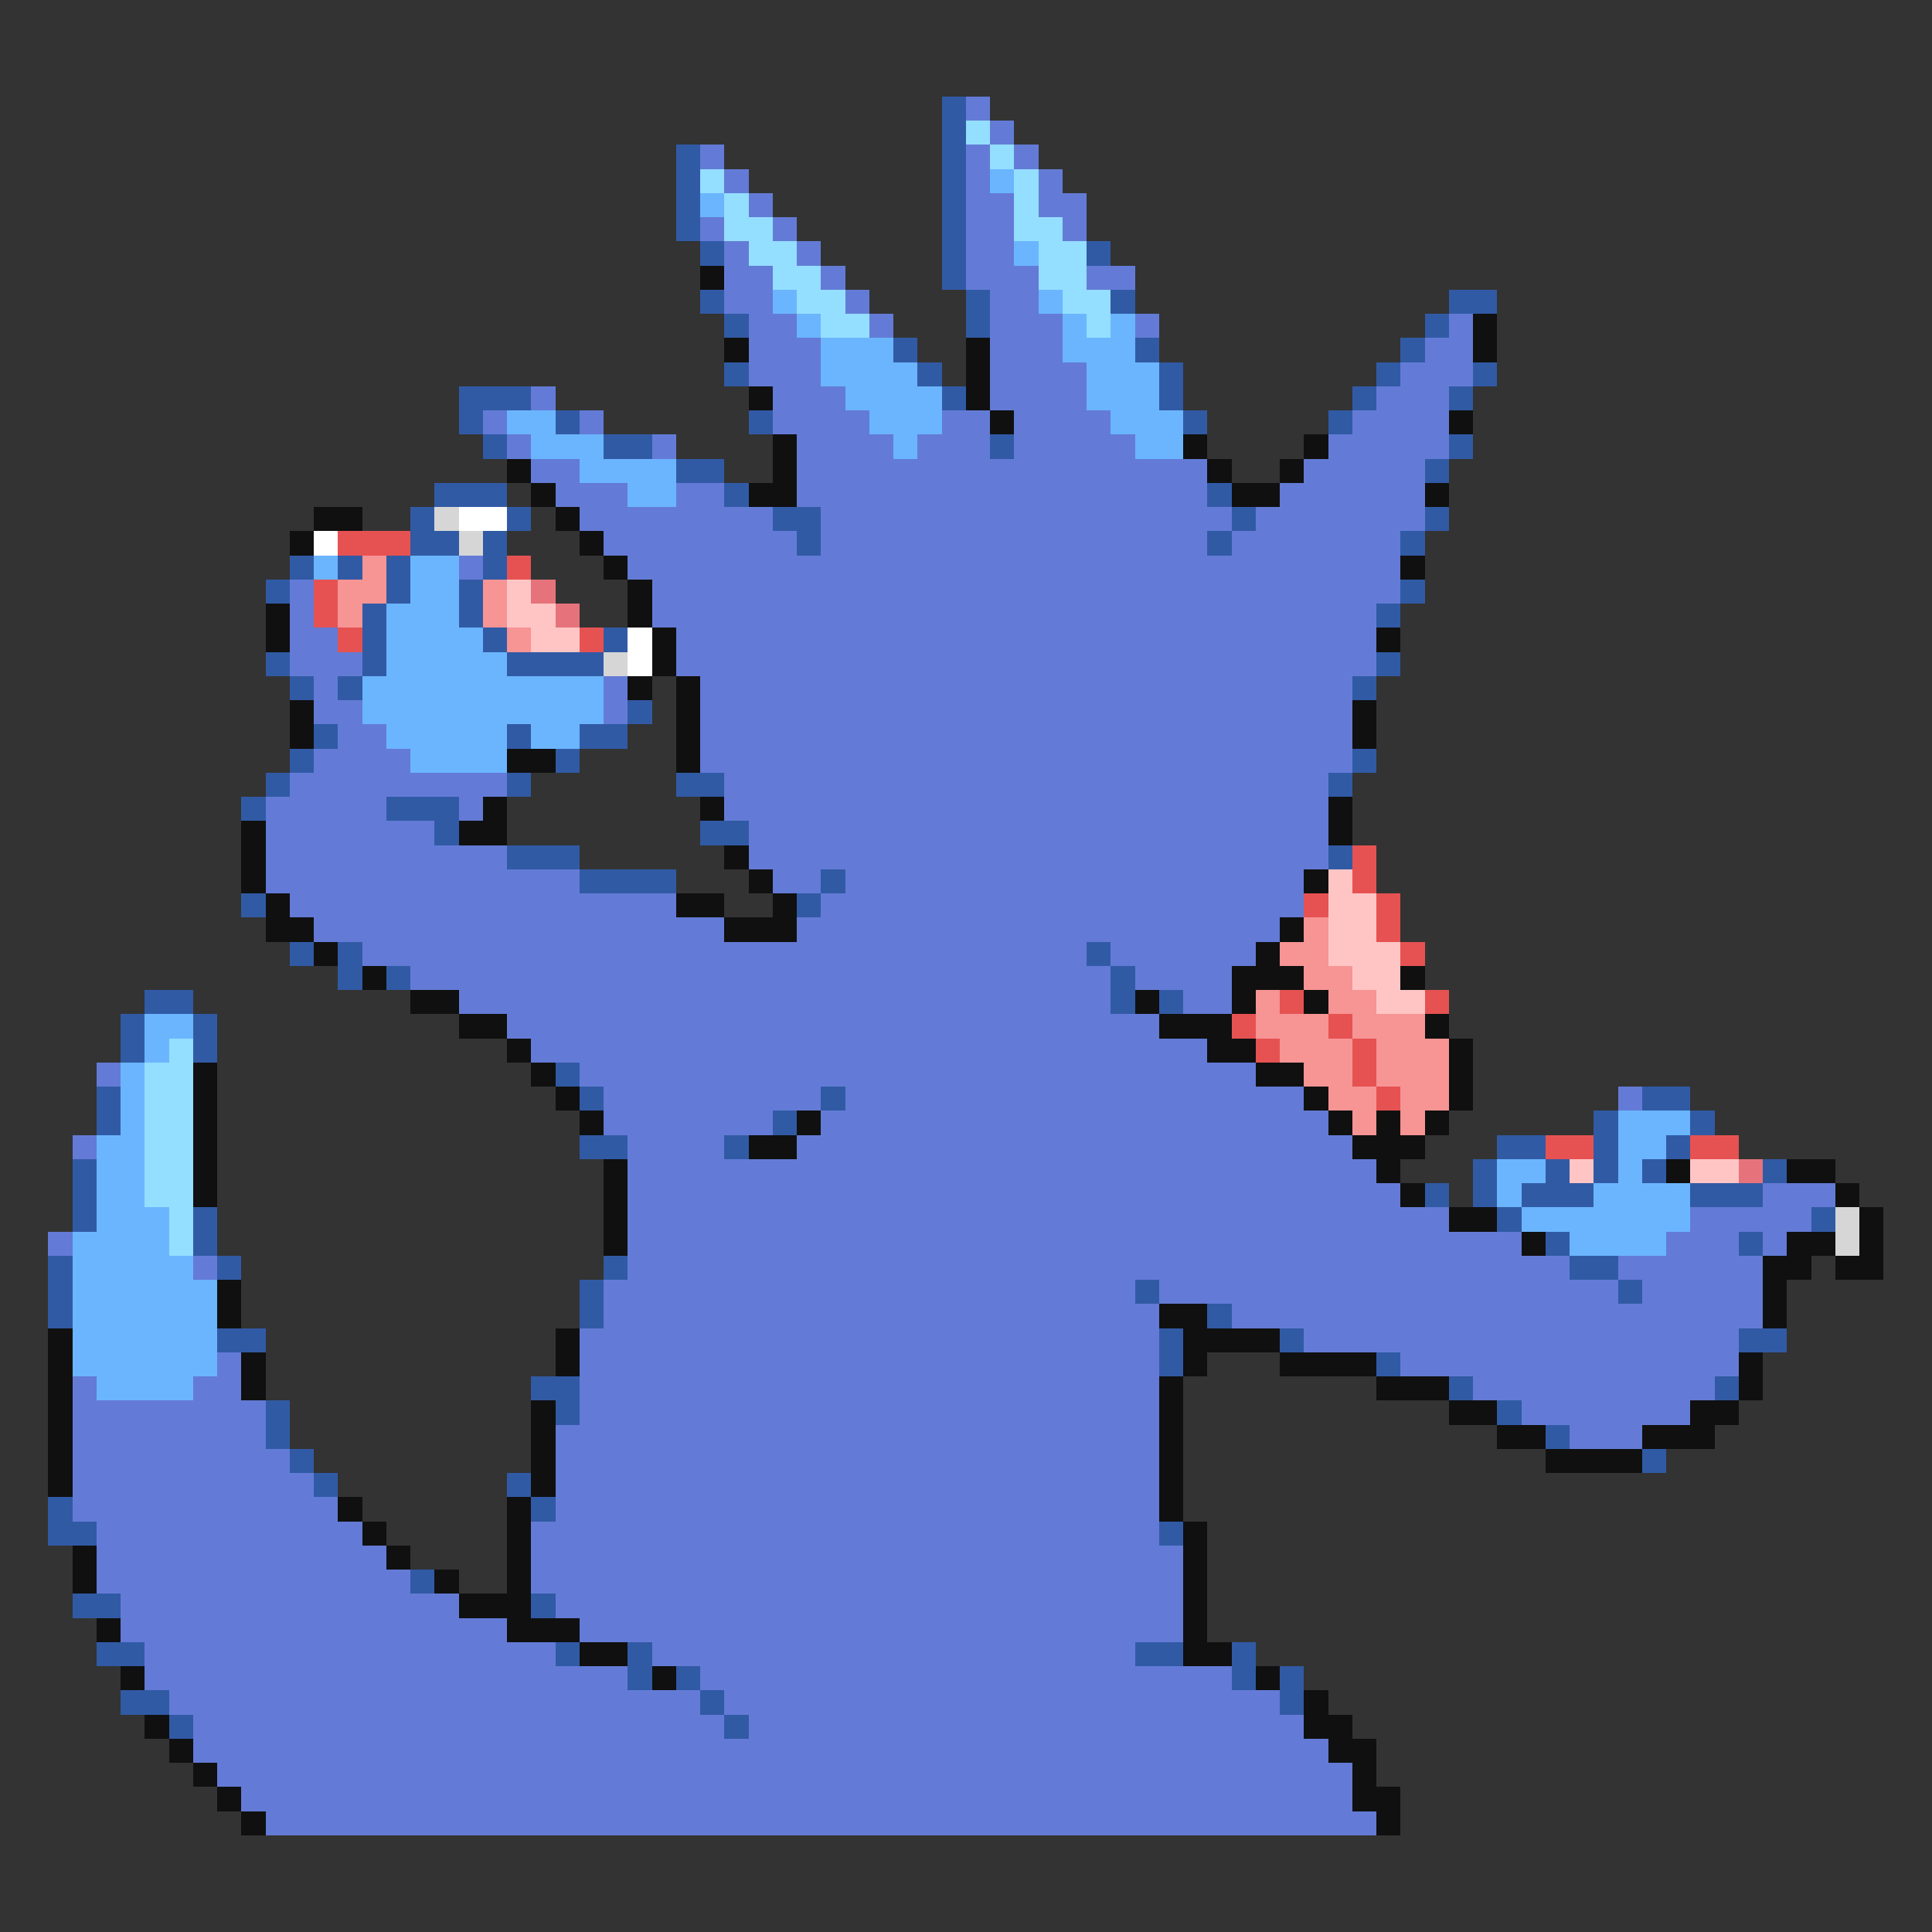<svg xmlns="http://www.w3.org/2000/svg" viewBox="0 -0.5 80 80" shape-rendering="crispEdges">
<rect x="0" y="-0.5" width="80" height="80" fill="#333333" stroke="none"/>
<path stroke="#315aa5" d="M39 4h1M39 5h1M28 6h1M39 6h1M28 7h1M39 7h1M28 8h1M39 8h1M28 9h1M39 9h1M29 10h1M39 10h1M45 10h1M39 11h1M29 12h1M40 12h1M46 12h1M60 12h2M30 13h1M40 13h1M59 13h1M37 14h1M47 14h1M58 14h1M30 15h1M38 15h1M48 15h1M57 15h1M61 15h1M19 16h3M39 16h1M48 16h1M56 16h1M60 16h1M19 17h1M23 17h1M31 17h1M49 17h1M55 17h1M20 18h1M25 18h2M41 18h1M60 18h1M28 19h2M59 19h1M18 20h3M30 20h1M50 20h1M17 21h1M21 21h1M32 21h2M51 21h1M59 21h1M17 22h2M20 22h1M33 22h1M50 22h1M58 22h1M12 23h1M14 23h1M16 23h1M20 23h1M11 24h1M16 24h1M19 24h1M58 24h1M15 25h1M19 25h1M57 25h1M15 26h1M20 26h1M25 26h1M11 27h1M15 27h1M21 27h4M57 27h1M12 28h1M14 28h1M56 28h1M26 29h1M13 30h1M21 30h1M24 30h2M12 31h1M23 31h1M56 31h1M11 32h1M21 32h1M28 32h2M55 32h1M10 33h1M16 33h3M18 34h1M29 34h2M21 35h3M55 35h1M24 36h4M34 36h1M10 37h1M33 37h1M12 39h1M14 39h1M45 39h1M14 40h1M16 40h1M46 40h1M6 41h2M46 41h1M48 41h1M5 42h1M8 42h1M5 43h1M8 43h1M23 44h1M4 45h1M24 45h1M34 45h1M68 45h2M4 46h1M32 46h1M66 46h1M70 46h1M24 47h2M30 47h1M62 47h2M66 47h1M69 47h1M3 48h1M61 48h1M64 48h1M66 48h1M68 48h1M73 48h1M3 49h1M59 49h1M61 49h1M63 49h3M70 49h3M3 50h1M8 50h1M62 50h1M75 50h1M8 51h1M64 51h1M72 51h1M2 52h1M9 52h1M25 52h1M65 52h2M2 53h1M24 53h1M47 53h1M67 53h1M2 54h1M24 54h1M50 54h1M9 55h2M48 55h1M53 55h1M72 55h2M48 56h1M57 56h1M22 57h2M60 57h1M71 57h1M11 58h1M23 58h1M62 58h1M11 59h1M64 59h1M12 60h1M68 60h1M13 61h1M21 61h1M2 62h1M22 62h1M2 63h2M48 63h1M17 65h1M3 66h2M22 66h1M4 68h2M23 68h1M26 68h1M47 68h2M51 68h1M26 69h1M28 69h1M51 69h1M53 69h1M5 70h2M29 70h1M53 70h1M7 71h1M30 71h1" />
<path stroke="#637bd6" d="M40 4h1M41 5h1M29 6h1M40 6h1M42 6h1M30 7h1M40 7h1M43 7h1M31 8h1M40 8h2M43 8h2M29 9h1M32 9h1M40 9h2M44 9h1M30 10h1M33 10h1M40 10h2M30 11h2M34 11h1M40 11h3M45 11h2M30 12h2M35 12h1M41 12h2M31 13h2M36 13h1M41 13h3M47 13h1M60 13h1M31 14h3M41 14h3M59 14h2M31 15h3M41 15h4M58 15h3M22 16h1M32 16h3M41 16h4M57 16h3M20 17h1M24 17h1M32 17h4M39 17h2M42 17h4M56 17h4M21 18h1M27 18h1M33 18h4M38 18h3M42 18h5M55 18h5M22 19h2M33 19h17M54 19h5M23 20h3M28 20h2M33 20h17M53 20h6M24 21h8M34 21h17M52 21h7M25 22h8M34 22h16M51 22h7M19 23h1M26 23h32M12 24h1M27 24h31M12 25h1M27 25h30M12 26h2M28 26h29M12 27h3M28 27h29M13 28h1M25 28h1M29 28h27M13 29h2M25 29h1M29 29h27M14 30h2M29 30h27M13 31h4M29 31h27M12 32h9M30 32h25M11 33h5M19 33h1M30 33h25M11 34h7M31 34h24M11 35h10M31 35h24M11 36h13M32 36h2M35 36h19M12 37h16M34 37h20M13 38h17M33 38h20M15 39h30M46 39h6M17 40h29M47 40h4M19 41h27M49 41h2M21 42h27M22 43h28M4 44h1M24 44h28M25 45h9M35 45h19M67 45h1M25 46h7M34 46h21M3 47h1M26 47h4M33 47h23M26 48h31M26 49h32M73 49h3M26 50h34M70 50h5M2 51h1M26 51h37M69 51h3M73 51h1M8 52h1M26 52h39M67 52h6M25 53h22M48 53h19M68 53h5M25 54h23M51 54h22M24 55h24M54 55h18M9 56h1M24 56h24M58 56h14M3 57h1M8 57h2M24 57h24M61 57h10M3 58h8M24 58h24M63 58h7M3 59h8M23 59h25M65 59h3M3 60h9M23 60h25M3 61h10M23 61h25M3 62h11M23 62h25M4 63h11M22 63h26M4 64h12M22 64h27M4 65h13M22 65h27M5 66h14M23 66h26M5 67h16M24 67h25M6 68h17M27 68h20M6 69h20M29 69h22M7 70h22M30 70h23M8 71h22M31 71h23M8 72h47M9 73h47M10 74h46M11 75h46" />
<path stroke="#94deff" d="M40 5h1M41 6h1M29 7h1M42 7h1M30 8h1M42 8h1M30 9h2M42 9h2M31 10h2M43 10h2M32 11h2M43 11h2M33 12h2M44 12h2M34 13h2M45 13h1M7 43h1M6 44h2M6 45h2M6 46h2M6 47h2M6 48h2M6 49h2M7 50h1M7 51h1" />
<path stroke="#6bb5ff" d="M41 7h1M29 8h1M42 10h1M32 12h1M43 12h1M33 13h1M44 13h1M46 13h1M34 14h3M44 14h3M34 15h4M45 15h3M35 16h4M45 16h3M21 17h2M36 17h3M46 17h3M22 18h3M37 18h1M47 18h2M24 19h4M26 20h2M13 23h1M17 23h2M17 24h2M16 25h3M16 26h4M16 27h5M15 28h10M15 29h10M16 30h5M22 30h2M17 31h4M6 42h2M6 43h1M5 44h1M5 45h1M5 46h1M67 46h3M4 47h2M67 47h2M4 48h2M62 48h2M67 48h1M4 49h2M62 49h1M66 49h4M4 50h3M63 50h7M3 51h4M65 51h4M3 52h5M3 53h6M3 54h6M3 55h6M3 56h6M4 57h4" />
<path stroke="#101010" d="M29 11h1M61 13h1M30 14h1M40 14h1M61 14h1M40 15h1M31 16h1M40 16h1M41 17h1M60 17h1M32 18h1M49 18h1M54 18h1M21 19h1M32 19h1M50 19h1M53 19h1M22 20h1M31 20h2M51 20h2M59 20h1M13 21h2M23 21h1M12 22h1M24 22h1M25 23h1M58 23h1M26 24h1M11 25h1M26 25h1M11 26h1M27 26h1M57 26h1M27 27h1M26 28h1M28 28h1M12 29h1M28 29h1M56 29h1M12 30h1M28 30h1M56 30h1M21 31h2M28 31h1M20 33h1M29 33h1M55 33h1M10 34h1M19 34h2M55 34h1M10 35h1M30 35h1M10 36h1M31 36h1M54 36h1M11 37h1M28 37h2M32 37h1M11 38h2M30 38h3M53 38h1M13 39h1M52 39h1M15 40h1M51 40h3M58 40h1M17 41h2M47 41h1M51 41h1M54 41h1M19 42h2M48 42h3M59 42h1M21 43h1M50 43h2M60 43h1M8 44h1M22 44h1M52 44h2M60 44h1M8 45h1M23 45h1M54 45h1M60 45h1M8 46h1M24 46h1M33 46h1M55 46h1M57 46h1M59 46h1M8 47h1M31 47h2M56 47h3M8 48h1M25 48h1M57 48h1M69 48h1M74 48h2M8 49h1M25 49h1M58 49h1M76 49h1M25 50h1M60 50h2M77 50h1M25 51h1M63 51h1M74 51h2M77 51h1M73 52h2M76 52h2M9 53h1M73 53h1M9 54h1M48 54h2M73 54h1M2 55h1M23 55h1M49 55h4M2 56h1M10 56h1M23 56h1M49 56h1M53 56h4M72 56h1M2 57h1M10 57h1M48 57h1M57 57h3M72 57h1M2 58h1M22 58h1M48 58h1M60 58h2M70 58h2M2 59h1M22 59h1M48 59h1M62 59h2M68 59h3M2 60h1M22 60h1M48 60h1M64 60h4M2 61h1M22 61h1M48 61h1M14 62h1M21 62h1M48 62h1M15 63h1M21 63h1M49 63h1M3 64h1M16 64h1M21 64h1M49 64h1M3 65h1M18 65h1M21 65h1M49 65h1M19 66h3M49 66h1M4 67h1M21 67h3M49 67h1M24 68h2M49 68h2M5 69h1M27 69h1M52 69h1M54 70h1M6 71h1M54 71h2M7 72h1M55 72h2M8 73h1M56 73h1M9 74h1M56 74h2M10 75h1M57 75h1" />
<path stroke="#d6d6d6" d="M18 21h1M19 22h1M25 27h1M76 50h1M76 51h1" />
<path stroke="#ffffff" d="M19 21h2M13 22h1M26 26h1M26 27h1" />
<path stroke="#e65252" d="M14 22h3M21 23h1M13 24h1M13 25h1M14 26h1M24 26h1M56 35h1M56 36h1M54 37h1M57 37h1M57 38h1M58 39h1M53 41h1M59 41h1M51 42h1M55 42h1M52 43h1M56 43h1M56 44h1M57 45h1M64 47h2M70 47h2" />
<path stroke="#f79494" d="M15 23h1M14 24h2M20 24h1M14 25h1M20 25h1M21 26h1M54 38h1M53 39h2M54 40h2M52 41h1M55 41h2M52 42h3M56 42h3M53 43h3M57 43h3M54 44h2M57 44h3M55 45h2M58 45h2M56 46h1M58 46h1" />
<path stroke="#ffc5c5" d="M21 24h1M21 25h2M22 26h2M55 36h1M55 37h2M55 38h2M55 39h3M56 40h2M57 41h2M65 48h1M70 48h2" />
<path stroke="#e6737b" d="M22 24h1M23 25h1M72 48h1" />
</svg>